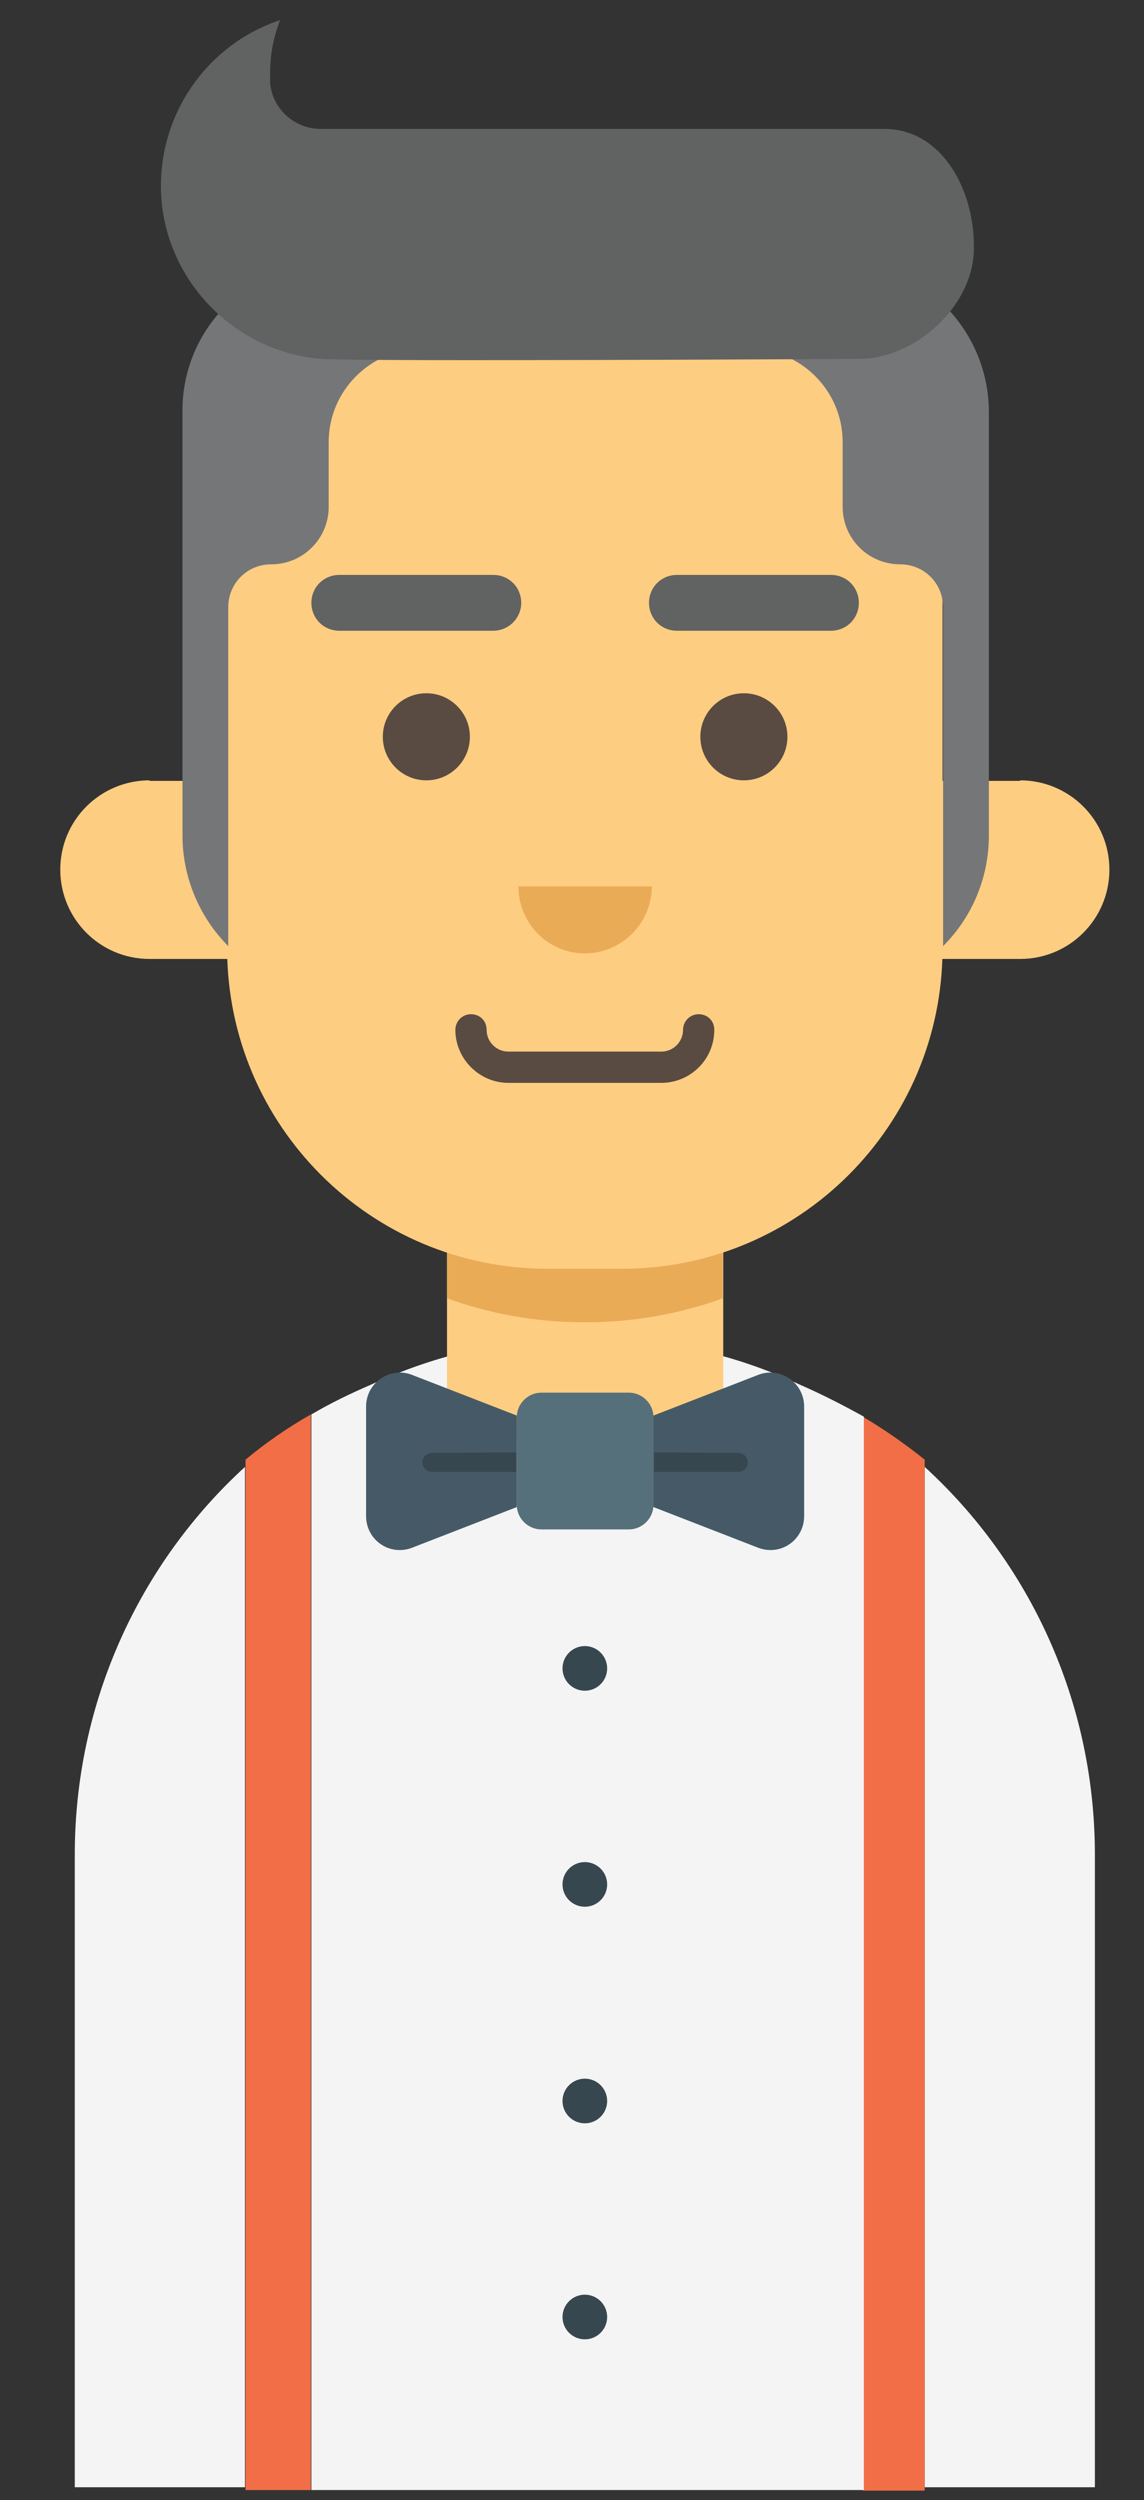 <?xml version="1.0" encoding="utf-8"?>
<!-- Generator: Adobe Illustrator 22.1.0, SVG Export Plug-In . SVG Version: 6.00 Build 0)  -->
<svg version="1.1" id="Layer_1" xmlns="http://www.w3.org/2000/svg" xmlns:xlink="http://www.w3.org/1999/xlink" x="0px" y="0px"
	 viewBox="0 0 205 447.9" style="enable-background:new 0 0 205 447.9;" xml:space="preserve">
<rect x="0" y="0" width="205" height="447.9" fill="#333333" stroke="none"/>
<style type="text/css">
	.st0{display:none;}
	.st1{display:inline;fill:#F4F4F4;}
	.st2{display:inline;fill:#757677;}
	.st3{display:inline;fill:#5F6261;}
	.st4{display:inline;fill:#F2C790;}
	.st5{display:inline;fill:#FFDCA9;}
	.st6{display:inline;}
	.st7{fill:#F7C558;}
	.st8{display:inline;fill:#F3744F;}
	.st9{display:inline;fill:#E64F3C;}
	.st10{display:inline;fill:#BB312A;}
	.st11{display:inline;fill:#444444;}
	.st12{fill:#594A42;}
	.st13{display:inline;fill:#F7C558;}
	.st14{fill:#FFEFD3;}
	.st15{display:inline;fill:#E1E2E2;}
	.st16{fill:#FDCD81;}
	.st17{fill:#E1E2E2;}
	.st18{display:inline;fill:#FDCD81;}
	.st19{display:inline;fill:#EAAB57;}
	.st20{display:inline;fill:#455A66;}
	.st21{display:inline;fill:#594A42;}
	.st22{display:inline;fill:#354851;}
	.st23{display:inline;fill:#314249;}
	.st24{display:inline;fill:#8B5E3C;}
	.st25{display:inline;fill:#7C5235;}
	.st26{fill:#7C5235;}
	.st27{display:inline;fill:#55707A;}
	.st28{display:inline;fill:#37474F;}
	.st29{fill:#F4F4F4;}
	.st30{fill:#F26E46;}
	.st31{fill:#EAAB57;}
	.st32{fill:#616262;}
	.st33{fill:#55707A;}
	.st34{fill:#455A66;}
	.st35{fill:#37474F;}
	.st36{fill:#757677;}
</style>
<g class="st0">
	<rect x="43.1" y="418.9" class="st1" width="121.7" height="18.4"/>
	<path class="st1" d="M142.5,239.2c-11.7-5.5-24.8-8.5-38.5-8.5l0,0c-13.8,0-26.8,3.1-38.5,8.5l38.5,96.9L142.5,239.2z"/>
	<path class="st2" d="M65.4,239.2c-8.2,3.3-15.7,7.7-22.3,12.9v167.7L84.7,436l19.3-12.3v-99.5L65.4,239.2z"/>
	<path class="st3" d="M164.8,252.1c-6.6-5.2-14.2-9.6-22.3-12.9l-38.5,85v99.5l19.5,12.3l41.3-15.2V252.1z"/>
	<path class="st4" d="M25.9,130.9c-8.8,0-16,7.1-16,16l0,0c0,8.8,7.1,16,16,16h15.5V131H25.9V130.9z"/>
	<path class="st4" d="M181.9,130.9c8.8,0,16,7.1,16,16l0,0c0,8.8-7.1,16-16,16h-15.5V131h15.5V130.9z"/>
	<rect x="79.2" y="192" class="st5" width="49.5" height="57.9"/>
	<path class="st4" d="M79.2,192v31.7c7.7,2.8,16.1,4.3,24.7,4.3s17-1.5,24.7-4.3V192L79.2,192L79.2,192z"/>
	<path class="st5" d="M110.6,218.4H97.2c-31.7,0-57.4-25.7-57.4-57.4V81.2c0-31.7,25.7-57.4,57.4-57.4h13.4
		c31.7,0,57.4,25.7,57.4,57.4V161C168,192.7,142.3,218.4,110.6,218.4z"/>
	<path class="st4" d="M103.9,161.9c6.6,0,12-5.4,12-12H92C92,156.5,97.3,161.9,103.9,161.9z"/>
	<g class="st6">
		<path class="st7" d="M87.5,104.1H59.9c-2.8,0-5-2.2-5-5s2.2-5,5-5h27.6c2.8,0,5,2.2,5,5S90.2,104.1,87.5,104.1z"/>
	</g>
	<g class="st6">
		<path class="st7" d="M148,104.1h-27.6c-2.8,0-5-2.2-5-5s2.2-5,5-5H148c2.8,0,5,2.2,5,5S150.8,104.1,148,104.1z"/>
	</g>
	<path class="st8" d="M111.8,240.6H96.1c-2.4,0-4.4,2-4.4,4.4v15.7c0,2.4,2,4.4,4.4,4.4h15.7c2.4,0,4.4-2,4.4-4.4V245
		C116.2,242.6,114.2,240.6,111.8,240.6z"/>
	<path class="st9" d="M91.7,261.1l-18.8,7.3c-4,1.5-8.2-1.4-8.2-5.7v-19.6c0-4.3,4.3-7.2,8.2-5.7l18.8,7.3V261.1z"/>
	<path class="st9" d="M116.2,261.1l18.8,7.3c4,1.5,8.2-1.4,8.2-5.7v-19.6c0-4.3-4.3-7.2-8.2-5.7l-18.8,7.3V261.1z"/>
	<path class="st10" d="M76.5,251.4c-1,0-1.7,0.8-1.7,1.7c0,1,0.8,1.7,1.7,1.7h15.1v-3.5L76.5,251.4L76.5,251.4z"/>
	<path class="st10" d="M131.4,251.4c1,0,1.7,0.8,1.7,1.7c0,1-0.8,1.7-1.7,1.7h-15.1v-3.5L131.4,251.4L131.4,251.4z"/>
	
		<ellipse transform="matrix(0.16 -0.987 0.987 0.16 -187.146 336.034)" class="st11" cx="103.9" cy="278" rx="3.6" ry="3.6"/>
	
		<ellipse transform="matrix(0.16 -0.987 0.987 0.16 -210.738 356.106)" class="st11" cx="103.9" cy="301.9" rx="3.6" ry="3.6"/>
	<circle class="st11" cx="94.4" cy="344" r="3.6"/>
	<circle class="st11" cx="94.4" cy="375.4" r="3.6"/>
	<circle class="st11" cx="94.4" cy="406.8" r="3.6"/>
	<path class="st1" d="M12.5,323.4v113.3h30.6V253.9C24.3,271,12.5,295.8,12.5,323.4z"/>
	<path class="st1" d="M195.3,323.4c0-27.6-11.8-52.4-30.5-69.5v182.8h30.5V323.4z"/>
	<g class="st6">
		<path class="st12" d="M117.6,185.1H90.2c-5.2,0-9.5-4.3-9.5-9.5c0-1.5,1.2-2.8,2.8-2.8s2.8,1.2,2.8,2.8c0,2.2,1.8,3.9,3.9,3.9
			h27.4c2.2,0,3.9-1.8,3.9-3.9c0-1.5,1.2-2.8,2.8-2.8s2.8,1.2,2.8,2.8C127.1,180.9,122.8,185.1,117.6,185.1z"/>
	</g>
	<path class="st13" d="M94.4,10.8L94.4,10.8c-32.5,0-58.9,36.4-58.9,68.9v58.8c0,5.1,2,9.9,5.6,13.5v-36.3l14-23.4l0,0
		c27,0,48.8-21.9,48.8-48.8V20.3C103.9,15.1,99.7,10.8,94.4,10.8z"/>
	<path class="st13" d="M113.5,10.8L113.5,10.8c32.5,0,58.9,36.4,58.9,68.9v58.8c0,5.1-2,9.9-5.6,13.5v-36.3l-14-23.4l0,0
		c-27,0-48.8-21.9-48.8-48.8V20.3C103.9,15.1,108.2,10.8,113.5,10.8z"/>
	<g class="st6">
		<path class="st14" d="M67.7,149.5L67.7,149.5c-14.8,0-26.9-12-26.9-26.9v-16.3h53.7v16.3C94.5,137.5,82.5,149.5,67.7,149.5z"/>
		<path class="st12" d="M103.9,107.2h-4.3v-0.8c0-2.8-2.3-5.1-5.1-5.1H40.8c-2.8,0-5.1,2.3-5.1,5.1v16.3c0,17.6,14.3,32,32,32
			s32-14.3,32-32v-9.2h4.3c1.7,0,3.1-1.4,3.1-3.1C107.1,108.6,105.7,107.2,103.9,107.2z M89.4,122.7c0,12-9.8,21.8-21.8,21.8
			s-21.8-9.8-21.8-21.8v-11.2h43.6L89.4,122.7L89.4,122.7z"/>
		<circle class="st12" cx="69.7" cy="124.9" r="4.9"/>
	</g>
	<g class="st6">
		<path class="st14" d="M140.2,149.5L140.2,149.5c14.8,0,26.9-12,26.9-26.9v-16.3h-53.7v16.3C113.3,137.5,125.4,149.5,140.2,149.5z"
			/>
		<path class="st12" d="M100.8,110.4c0,1.7,1.4,3.1,3.1,3.1h4.3v9.2c0,17.6,14.3,32,32,32c17.6,0,32-14.3,32-32v-16.3
			c0-2.8-2.3-5.1-5.1-5.1h-53.7c-2.8,0-5.1,2.3-5.1,5.1v0.8H104C102.2,107.2,100.8,108.6,100.8,110.4z M118.4,111.5H162v11.2
			c0,12-9.8,21.8-21.8,21.8s-21.8-9.8-21.8-21.8L118.4,111.5L118.4,111.5z"/>
		<circle class="st12" cx="138.1" cy="124.9" r="4.9"/>
	</g>
</g>
<g class="st0">
	<path class="st15" d="M165.7,262.4c0,0-14.2-11.2-22.3-14.7l0,0c-11.7-5.5-24.8-8.5-38.5-8.5l0,0c-13.8,0-26.8,3.1-38.5,8.5
		c-8.2,3.5-22.3,14.7-22.3,14.7s0,0-0.1,0.1v182.8h0.1v0.5h17.6h38.7h9.2h40.3h15.9v-0.5h0.1L165.7,262.4L165.7,262.4z"/>
	<g class="st6">
		<path class="st16" d="M13.4,331.9v113.3h30.5V326.4H13.6C13.5,328.2,13.4,330,13.4,331.9z"/>
		<path class="st17" d="M13.6,326.4h30.3v-63.9C26.5,278.4,15,301,13.6,326.4z"/>
		<path class="st17" d="M165.8,262.4v63.9h30.3C194.6,301,183.2,278.4,165.8,262.4z"/>
		<path class="st16" d="M165.8,326.4v118.8h30.5V331.9c0-1.8-0.1-3.7-0.2-5.5H165.8z"/>
	</g>
	<path class="st1" d="M80.1,242.6L75,257.5c-3.5,10.3,6.2,20.2,16.6,16.8l10.7-3.5L80.1,242.6z"/>
	<path class="st1" d="M129.6,242.6l5.1,14.9c3.5,10.3-6.2,20.2-16.6,16.8l-10.7-3.5L129.6,242.6z"/>
	<path class="st18" d="M26.8,139.4c-8.8,0-16,7.1-16,16l0,0c0,8.8,7.1,16,16,16h15.5v-31.9H26.8V139.4z"/>
	<path class="st18" d="M182.8,139.4c8.8,0,16,7.1,16,16l0,0c0,8.8-7.1,16-16,16h-15.5v-31.9h15.5V139.4z"/>
	<path class="st18" d="M104.8,270.8L104.8,270.8c-13.7,0-24.7-11.1-24.7-24.7v-45.6h49.5v45.6C129.6,259.7,118.5,270.8,104.8,270.8z
		"/>
	<path class="st19" d="M80.1,200.4v31.7c7.7,2.8,16.1,4.3,24.7,4.3c8.7,0,17-1.5,24.7-4.3v-31.7L80.1,200.4L80.1,200.4z"/>
	<path class="st18" d="M111.5,226.9H98.1c-31.7,0-57.4-25.7-57.4-57.4V89.7c0-31.7,25.7-57.4,57.4-57.4h13.4
		c31.7,0,57.4,25.7,57.4,57.4v79.8C168.9,201.2,143.2,226.9,111.5,226.9z"/>
	<g class="st6">
		<circle class="st12" cx="76.4" cy="131.6" r="7.8"/>
		<circle class="st12" cx="133.3" cy="131.6" r="7.8"/>
	</g>
	<path class="st19" d="M104.8,170.4c6.6,0,12-5.4,12-12H92.9C92.9,165,98.2,170.4,104.8,170.4z"/>
	<g class="st6">
		<path class="st12" d="M88.4,112.5H60.8c-2.8,0-5-2.2-5-5s2.2-5,5-5h27.6c2.8,0,5,2.2,5,5S91.1,112.5,88.4,112.5z"/>
	</g>
	<g class="st6">
		<path class="st12" d="M148.9,112.5h-27.6c-2.8,0-5-2.2-5-5s2.2-5,5-5h27.6c2.8,0,5,2.2,5,5C154,110.3,151.7,112.5,148.9,112.5z"/>
	</g>
	<g class="st6">
		<path class="st12" d="M118.5,193.6H91.1c-5.2,0-9.5-4.3-9.5-9.5c0-1.5,1.2-2.8,2.8-2.8c1.5,0,2.8,1.2,2.8,2.8
			c0,2.2,1.8,3.9,3.9,3.9h27.4c2.2,0,3.9-1.8,3.9-3.9c0-1.5,1.2-2.8,2.8-2.8c1.5,0,2.8,1.2,2.8,2.8
			C128,189.3,123.7,193.6,118.5,193.6z"/>
	</g>
	<circle class="st20" cx="104.8" cy="281.2" r="3.5"/>
	<circle class="st20" cx="104.8" cy="304.2" r="3.5"/>
	<path class="st21" d="M146.9,36.5L146.9,36.5c-6.4,0-12.6-2.6-17.1-7.1L104.9,4.2l0,0l0,0l0,0l0,0L80,29.4
		c-4.5,4.6-10.7,7.1-17.1,7.1c-15.1,0-27.3,12.2-27.3,27.3v78.6c0,8,1.8,15.9,5.3,23.1V97.3c0-5,4.1-9,9-9c4.1,0,7.3-3.3,7.3-7.3
		v-6.6c0-6.1,5-11.1,11.1-11.1h36.6h36.6c6.1,0,11.1,5,11.1,11.1V81c0,4.1,3.3,7.3,7.3,7.3l0,0c5,0,9,4.1,9,9v68.2
		c3.5-7.2,5.3-15.1,5.3-23.1V63.8C174.2,48.8,161.9,36.5,146.9,36.5z"/>
</g>
<g class="st0">
	<rect x="44" y="417.8" class="st1" width="121.7" height="18.4"/>
	<path class="st1" d="M143.4,238.1c-11.7-5.5-24.8-8.5-38.5-8.5l0,0c-13.8,0-26.8,3.1-38.5,8.5l38.5,96.9L143.4,238.1z"/>
	<path class="st22" d="M66.3,238.1c-8.2,3.3-15.7,7.7-22.3,12.9v167.7l41.6,16.2l19.3-12.3v-99.5L66.3,238.1z"/>
	<path class="st23" d="M165.7,251c-6.6-5.2-14.2-9.6-22.3-12.9l-38.5,85v99.5l19.5,12.3l41.3-15.2V251z"/>
	<path class="st18" d="M26.8,129.8c-8.8,0-16,7.1-16,16l0,0c0,8.8,7.1,16,16,16h15.5v-31.9H26.8V129.8z"/>
	<path class="st18" d="M182.8,129.8c8.8,0,16,7.1,16,16l0,0c0,8.8-7.1,16-16,16h-15.5v-31.9h15.5V129.8z"/>
	<rect x="80.1" y="190.9" class="st18" width="49.5" height="57.9"/>
	<path class="st19" d="M80.1,190.9v31.7c7.7,2.8,16.1,4.3,24.7,4.3c8.7,0,17-1.5,24.7-4.3v-31.7L80.1,190.9L80.1,190.9z"/>
	<path class="st18" d="M111.5,217.3H98.1c-31.7,0-57.4-25.7-57.4-57.4V80.1c0-31.7,25.7-57.4,57.4-57.4h13.4
		c31.7,0,57.4,25.7,57.4,57.4v79.8C168.9,191.6,143.2,217.3,111.5,217.3z"/>
	<g class="st6">
		<circle class="st12" cx="76.4" cy="122" r="7.8"/>
		<circle class="st12" cx="133.3" cy="122" r="7.8"/>
	</g>
	<path class="st19" d="M104.8,160.8c6.6,0,12-5.4,12-12H92.9C92.9,155.4,98.2,160.8,104.8,160.8z"/>
	<path class="st24" d="M104.8,13.1H84.4c-8.7,0-15.8,7.1-15.8,15.8v2.8c0,31.5,25.5,57,57,57h43.2v60.1l0,0
		c6.7-6.7,10.4-15.7,10.4-25.1V50.9c0-20.8-16.9-37.7-37.7-37.7h-36.7V13.1z"/>
	<path class="st25" d="M73.3,56.2c0,18-14.6,32.5-32.5,32.5l0,0v60.1l0,0c-6.7-6.7-10.4-15.7-10.4-25.1V56.1
		c0-19.8,13.4-36.4,31.5-41.4c5.7-1.6,11.4,2.9,11.4,8.8V56.2z"/>
	<g class="st6">
		<path class="st26" d="M88.4,103H60.8c-2.8,0-5-2.2-5-5s2.2-5,5-5h27.6c2.8,0,5,2.2,5,5S91.1,103,88.4,103z"/>
	</g>
	<g class="st6">
		<path class="st26" d="M148.9,103h-27.6c-2.8,0-5-2.2-5-5s2.2-5,5-5h27.6c2.8,0,5,2.2,5,5S151.7,103,148.9,103z"/>
	</g>
	<path class="st27" d="M112.7,239.5H97c-2.4,0-4.4,2-4.4,4.4v15.7c0,2.4,2,4.4,4.4,4.4h15.7c2.4,0,4.4-2,4.4-4.4v-15.7
		C117.1,241.5,115.1,239.5,112.7,239.5z"/>
	<path class="st20" d="M92.6,260l-18.8,7.3c-4,1.5-8.2-1.4-8.2-5.7V242c0-4.3,4.3-7.2,8.2-5.7l18.8,7.3V260z"/>
	<path class="st20" d="M117.1,260l18.8,7.3c4,1.5,8.2-1.4,8.2-5.7V242c0-4.3-4.3-7.2-8.2-5.7l-18.8,7.3V260z"/>
	<path class="st28" d="M77.4,250.3c-1,0-1.7,0.8-1.7,1.7c0,1,0.8,1.7,1.7,1.7h15.1v-3.5L77.4,250.3L77.4,250.3z"/>
	<path class="st28" d="M132.3,250.3c1,0,1.7,0.8,1.7,1.7c0,1-0.8,1.7-1.7,1.7h-15.1v-3.5L132.3,250.3L132.3,250.3z"/>
	<circle class="st28" cx="104.8" cy="276.9" r="3.6"/>
	<circle class="st28" cx="104.8" cy="300.8" r="3.6"/>
	<circle class="st27" cx="95.3" cy="350.2" r="3.6"/>
	<circle class="st27" cx="95.3" cy="381.6" r="3.6"/>
	<circle class="st27" cx="95.3" cy="413" r="3.6"/>
	<path class="st1" d="M13.4,322.3v113.3H44V252.8C25.2,269.9,13.4,294.7,13.4,322.3z"/>
	<path class="st1" d="M196.2,322.3c0-27.6-11.8-52.4-30.5-69.5v182.8h30.5V322.3z"/>
	<g class="st6">
		<path class="st12" d="M118.5,184H91.1c-5.2,0-9.5-4.3-9.5-9.5c0-1.5,1.2-2.8,2.8-2.8c1.5,0,2.8,1.2,2.8,2.8c0,2.2,1.8,3.9,3.9,3.9
			h27.4c2.2,0,3.9-1.8,3.9-3.9c0-1.5,1.2-2.8,2.8-2.8c1.5,0,2.8,1.2,2.8,2.8C128,179.8,123.7,184,118.5,184z"/>
	</g>
</g>
<g>
	<path class="st29" d="M13.4,332.3v113.3h30.5V262.8C25.2,279.9,13.4,304.7,13.4,332.3z"/>
	<path class="st29" d="M196.2,332.3c0-27.6-11.8-52.4-30.5-69.5v182.8h30.5V332.3z"/>
	<g>
		<path class="st30" d="M44,261.5v166.2v7.7v10.7h11.7V253.4C51.5,255.8,47.6,258.5,44,261.5z"/>
		<path class="st30" d="M154.6,253.8v192.4h11.1v-9.7v-8.7V261.5C162.2,258.7,158.5,256.1,154.6,253.8z"/>
		<path class="st29" d="M143.4,248.1c-11.7-5.5-24.8-8.5-38.5-8.5l0,0c-13.8,0-26.8,3.1-38.5,8.5c-3.7,1.6-7.2,3.3-10.6,5.3v192.7
			h14.8h24.3h20.3h25.3h14.3V253.8C151,251.7,147.3,249.8,143.4,248.1z"/>
	</g>
	<path class="st16" d="M26.8,139.8c-8.8,0-16,7.1-16,16l0,0c0,8.8,7.1,16,16,16h15.5v-31.9H26.8V139.8z"/>
	<path class="st16" d="M182.8,139.8c8.8,0,16,7.1,16,16l0,0c0,8.8-7.1,16-16,16h-15.5v-31.9h15.5V139.8z"/>
	<rect x="80.1" y="200.9" class="st16" width="49.5" height="57.9"/>
	<path class="st31" d="M80.1,200.9v31.7c7.7,2.8,16.1,4.3,24.7,4.3c8.7,0,17-1.5,24.7-4.3v-31.7L80.1,200.9L80.1,200.9z"/>
	<path class="st16" d="M111.5,227.3H98.1c-31.7,0-57.4-25.7-57.4-57.4V90.1c0-31.7,25.7-57.4,57.4-57.4h13.4
		c31.7,0,57.4,25.7,57.4,57.4v79.8C168.9,201.6,143.2,227.3,111.5,227.3z"/>
	<g>
		<circle class="st12" cx="76.4" cy="132" r="7.8"/>
		<circle class="st12" cx="133.3" cy="132" r="7.8"/>
	</g>
	<path class="st31" d="M104.8,170.8c6.6,0,12-5.4,12-12H92.9C92.9,165.4,98.2,170.8,104.8,170.8z"/>
	<g>
		<path class="st32" d="M88.4,113H60.8c-2.8,0-5-2.2-5-5s2.2-5,5-5h27.6c2.8,0,5,2.2,5,5S91.1,113,88.4,113z"/>
	</g>
	<g>
		<path class="st32" d="M148.9,113h-27.6c-2.8,0-5-2.2-5-5s2.2-5,5-5h27.6c2.8,0,5,2.2,5,5S151.7,113,148.9,113z"/>
	</g>
	<path class="st33" d="M112.7,249.5H97c-2.4,0-4.4,2-4.4,4.4v15.7c0,2.4,2,4.4,4.4,4.4h15.7c2.4,0,4.4-2,4.4-4.4v-15.7
		C117.1,251.5,115.1,249.5,112.7,249.5z"/>
	<path class="st34" d="M92.6,270l-18.8,7.3c-4,1.5-8.2-1.4-8.2-5.7V252c0-4.3,4.3-7.2,8.2-5.7l18.8,7.3V270z"/>
	<path class="st34" d="M117.1,270l18.8,7.3c4,1.5,8.2-1.4,8.2-5.7V252c0-4.3-4.3-7.2-8.2-5.7l-18.8,7.3V270z"/>
	<path class="st35" d="M77.4,260.3c-1,0-1.7,0.8-1.7,1.7c0,1,0.8,1.7,1.7,1.7h15.1v-3.5L77.4,260.3L77.4,260.3z"/>
	<path class="st35" d="M132.3,260.3c1,0,1.7,0.8,1.7,1.7c0,1-0.8,1.7-1.7,1.7h-15.1v-3.5L132.3,260.3L132.3,260.3z"/>
	<g>
		<path class="st12" d="M118.5,194H91.1c-5.2,0-9.5-4.3-9.5-9.5c0-1.5,1.2-2.8,2.8-2.8s2.8,1.2,2.8,2.8c0,2.2,1.8,3.9,3.9,3.9h27.4
			c2.2,0,3.9-1.8,3.9-3.9c0-1.5,1.2-2.8,2.8-2.8s2.8,1.2,2.8,2.8C128,189.8,123.7,194,118.5,194z"/>
	</g>
	<circle class="st35" cx="104.8" cy="298.9" r="4"/>
	<circle class="st35" cx="104.8" cy="337.6" r="4"/>
	<circle class="st35" cx="104.8" cy="376.4" r="4"/>
	<circle class="st35" cx="104.8" cy="415.1" r="4"/>
	<path class="st36" d="M150.5,47h-45.3h-0.7H59.2c-14.6,0-26.5,11.9-26.5,26.5v76.2c0,7.4,3,14.6,8.2,19.8l0,0v-60.7
		c0-4.3,3.4-7.7,7.7-7.7c5.7,0,10.3-4.6,10.3-10.3V79.2c0-9.2,7.5-16.7,16.7-16.7h29h0.7h29c9.2,0,16.7,7.5,16.7,16.7v11.6
		c0,5.7,4.6,10.3,10.3,10.3c4.3,0,7.7,3.4,7.7,7.7v60.7l0,0c5.3-5.3,8.2-12.4,8.2-19.8V73.5C177,58.9,165.2,47,150.5,47z"/>
	<path class="st32" d="M158.5,23.1c0,0-76.9,0-101,0c-4.8,0-8.8-3.7-9.1-8.4c0-0.5,0-1,0-1.5c0-3.4,0.6-6.6,1.8-9.6
		c-13,4.3-22.2,17-21.3,31.7c1,15.3,13.4,27.8,28.7,29c6.6,0.5,96.3,0,96.3,0c10,0,20.2-9.2,20.6-19.2
		C174.9,34.5,169,23.1,158.5,23.1z"/>
</g>
</svg>
